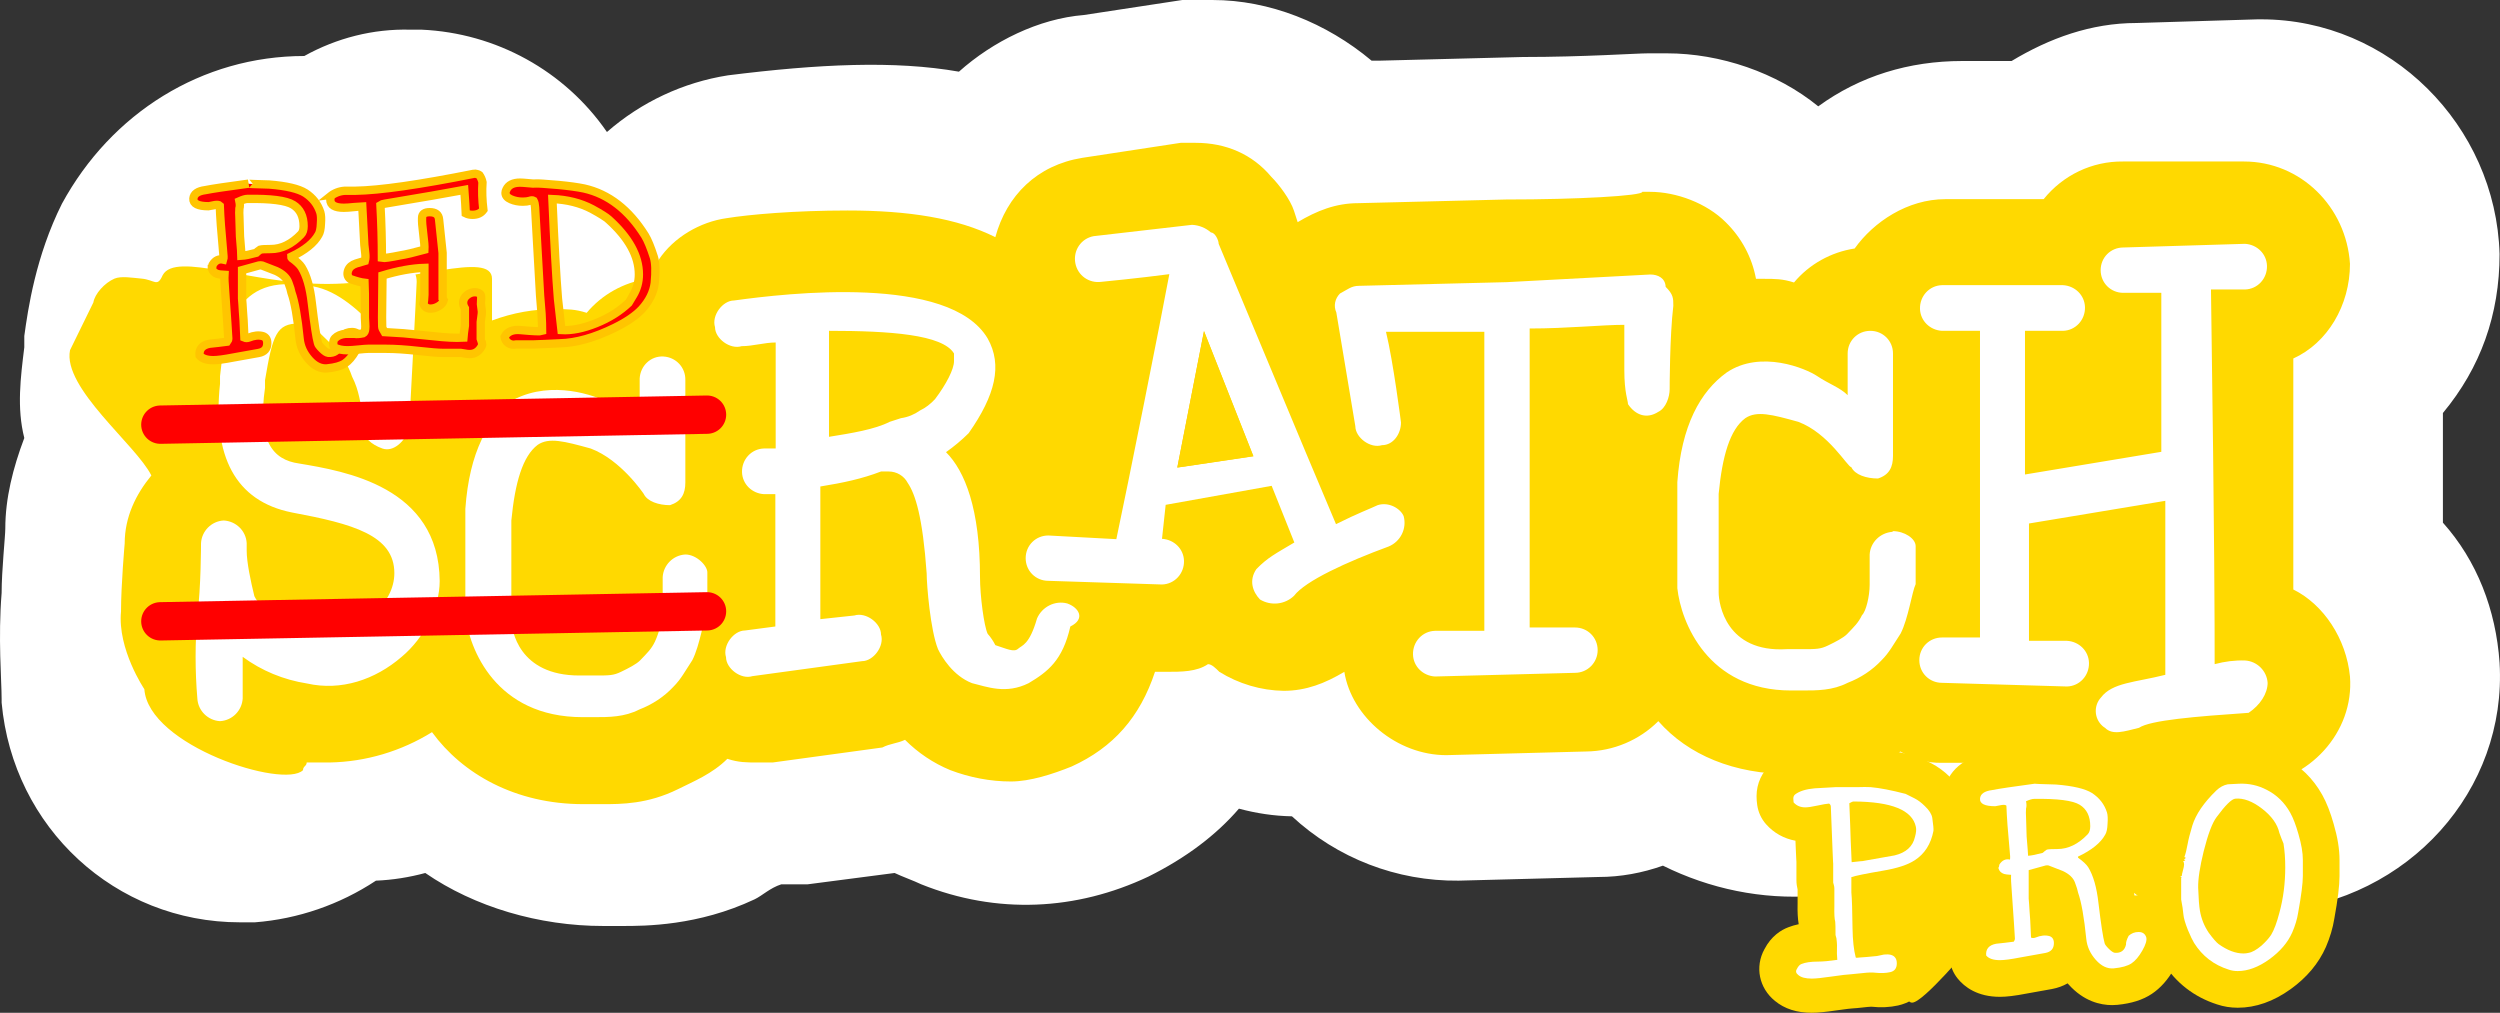 <svg version="1.1" xmlns="http://www.w3.org/2000/svg" xmlns:xlink="http://www.w3.org/1999/xlink" width="750.014" height="303.839" viewBox="0,0,750.014,303.839"><rect x="0" y="0" width="750.014" height="303.839" fill="#333333" stroke="none"/><g transform="translate(130.007,-36.9)"><g data-paper-data="{&quot;isPaintingLayer&quot;:true}" fill-rule="nonzero" stroke-linejoin="miter" stroke-miterlimit="10" stroke-dasharray="" stroke-dashoffset="0" style="mix-blend-mode: normal"><path d="M552.882,310.3c-9.1,1.1 -14.8,1.1 -17,2.3c-4.5,2.3 -14.8,4.5 -27.2,4.5c-15.9,0 -30.7,-5.7 -43.2,-14.8h-9.1c-3.1,0.2 -6.2,-0.2 -9.1,-1.1c-12.5,4.5 -23.8,4.5 -30.7,4.5h-2.3c-15.7,1.1 -31.3,-2.1 -45.4,-9.1c-6.2,2.2 -12.7,3.4 -19.3,3.4l-42,1.1c-18.5,0.2 -36.4,-6.7 -50,-19.3c-5.4,-0.1 -10.7,-0.9 -15.9,-2.3c-6.8,7.9 -15.9,14.8 -27.2,20.4c-21.6,10.2 -45.4,11.4 -68.1,2.3c-2.3,-1.1 -5.7,-2.3 -8,-3.4l-26.1,3.4h-7.9c-3.4,1.1 -5.7,3.4 -8,4.5c-17,8 -32.9,8 -39.7,8h-5.7c-19.3,0 -38.6,-5.7 -53.4,-15.9c-4.8,1.3 -9.8,2.1 -14.8,2.3c-10.9,7.2 -23.4,11.5 -36.3,12.5h-4.5c-37.4,0 -68.1,-28.4 -71.5,-65.9v-1.1c0,-5.7 -1.1,-18.2 0,-31.8c0,-6.8 1.1,-17 1.1,-19.3c0,-9.1 2.3,-18.2 5.7,-27.2c-2.3,-9.1 -1.1,-18.2 0,-27.2v-3.4c1.1,-8 3.4,-23.9 11.3,-39.7c14.8,-27.2 42,-44.3 72.7,-44.3c9.7,-5.4 20.7,-8.2 31.8,-7.9h3.4c22.3,1 42.9,12.3 55.6,30.7c10.3,-9 22.9,-14.9 36.3,-17c27.2,-3.4 50,-4.5 69.3,-1.1c10.2,-9.1 23.9,-15.9 37.5,-17l29.5,-4.5h9.1c17,0 34.1,6.8 47.7,18.2h2.3l43.1,-1.1c18.2,0 34.1,-1.1 37.5,-1.1h5.7c15.9,0 32.9,5.7 45.4,15.9c12.5,-9.1 27.2,-13.6 43.2,-13.6h14.8c11.3,-6.8 23.8,-11.4 37.5,-11.4l36.3,-1.1h1.1c38.6,0 70.4,31.8 71.5,70.4c0,18.2 -5.7,34.1 -17,47.7v32.9c10.2,11.4 15.9,26.1 17,42c2.3,38.3 -27.3,71.2 -67,74.6z" fill="#ffffff" stroke="none" stroke-width="1" stroke-linecap="butt"/><path d="M545.6,272.55c-14.8,1.1 -23.8,2.3 -26.1,3.4l-1.1,1.1c-3.4,1.1 -8,3.4 -13.6,3.4c-6.8,0 -14.8,-2.3 -20.4,-7.9c-2.3,-2.3 -4.5,-4.5 -5.7,-6.8h-26.1c-4.4,0.1 -8.7,-1.1 -12.5,-3.4c-1.1,1.1 -3.4,1.1 -4.5,2.3c-9.1,4.5 -17,4.5 -22.7,4.5h-5.7c-17,0 -30.7,-5.7 -39.7,-15.9c-5.7,5.7 -13.5,9 -21.6,9.1l-42,1.1c-14.8,0 -28.4,-11.4 -30.6,-25c-5.7,3.4 -11.4,5.7 -18.2,5.7c-6.8,-0.1 -13.5,-2.1 -19.3,-5.7c-1.1,-1.1 -2.3,-2.3 -3.4,-2.3c-3.4,2.3 -7.9,2.3 -12.5,2.3h-3.4c-4.5,13.6 -12.5,22.7 -25,28.4c-5.7,2.3 -12.5,4.5 -18.2,4.5c-6.2,0 -12.4,-1.2 -18.2,-3.4c-5.1,-2.1 -9.7,-5.2 -13.6,-9.1c-2.3,1.1 -4.5,1.1 -6.8,2.3l-32.9,4.5h-4.5c-3.4,0 -5.7,0 -9.1,-1.1c-4.5,4.5 -10.2,6.8 -14.8,9.1c-9.1,4.5 -17,4.5 -22.7,4.5h-5.7c-20.4,0 -36.3,-9.1 -45.4,-21.6c-9.2,5.7 -19.8,8.9 -30.7,9.1h-6.9c0,1.1 -1.1,1.1 -1.1,2.3c-5.7,5.7 -46.4,-7.3 -47.6,-24.3c0,0 -8.1,-12 -7,-23.3c0,-8 1.1,-20.4 1.1,-20.4c0,-8 3.4,-14.8 8,-20.4c-4.5,-9.1 -26.7,-26.3 -24.4,-37.6l7,-14.3c0.418,-2.581 3.356,-5.875 6.33,-7.157c1.967,-0.848 5.386,-0.254 8.118,-0.008c4.021,0.362 4.689,2.733 6.352,-1.035c3.91,-7.233 26.596,2.806 49.795,2.631c24.27,-0.183 49.005,-10.223 49.005,-1.531v12.5c6.2,-2.3 12.7,-3.5 19.3,-3.4c3.4,0 5.7,0 9.1,1.1c4.6,-5.5 11.1,-9.1 18.2,-10.2c1.1,-2.3 2.3,-3.4 3.4,-5.7c4.5,-6.8 12.5,-11.4 20.4,-12.5c6.8,-1.1 20.4,-2.3 36.3,-2.3c18.2,0 32.9,2.3 44.3,8c3.4,-12.5 12.5,-21.6 26.1,-23.8l29.5,-4.5h4.5c9.1,0 17,3.4 22.7,10.2c2.3,2.3 5.7,6.8 6.8,10.2l1.1,3.4c5.7,-3.4 11.4,-5.7 18.2,-5.7l44.3,-1.1c21.6,0 40.9,-1.1 40.9,-2.3h2.3c7.9,0 17,3.4 22.7,9.1c4.7,4.6 7.9,10.5 9.1,17h2.3c3.4,0 5.7,0 9.1,1.1c4.6,-5.5 11.1,-9.1 18.2,-10.2c5.7,-8 15.9,-14.8 27.2,-14.8h29.5c5.8,-7.2 14.5,-11.4 23.8,-11.3h36.3c17,0 30.7,13.6 31.8,30.7c0,12.5 -6.8,23.8 -17,28.4v69.3c9.1,4.5 15.9,14.8 17,26.1c1.3,16.8 -12.3,31.5 -29.4,32.7z" fill="#ffd900" stroke="none" stroke-width="1" stroke-linecap="butt"/><path d="M245.8,173.75l-22.7,3.4l8,-40.9z" fill="#f9a83a" stroke="none" stroke-width="1" stroke-linecap="butt"/><path d="M-40.3,175.95c13.7,2.3 42,6.9 42.2,35.3c0,7.9 -4.6,17 -11.4,22.7c-8,6.9 -18.2,10.3 -28.4,8c-7,-1.1 -13.6,-3.8 -19.3,-8v12.5c-0.2,3.6 -3.1,6.6 -6.8,6.8c-3.6,-0.2 -6.6,-3.1 -6.8,-6.8c-0.7,-8.3 -0.7,-16.7 0,-25c1.1,-8 1.1,-21.6 1.1,-21.6c0.2,-3.6 3.1,-6.6 6.8,-6.8c3.7,0.2 6.7,3.1 6.9,6.8v2.3c0,3.4 1.2,9.1 2.3,13.6c2.2,4.6 9,8 11.3,9.1c2.3,0 3.4,1.1 5.7,1.1c6.8,1.1 13.6,0 18.2,-4.6c4.5,-3.4 6.8,-8 6.8,-12.5c0,-11.4 -12.5,-14.8 -30.7,-18.2c-17.1,-3.4 -23.9,-17 -21.6,-38.6v-2.3c1.2,-11.3 3.4,-30.6 25,-27.2c7.9,0 14.7,5.7 20.4,11.4v-12.5c0,-3.8 3,-6.8 6.8,-6.8c3.8,0 6.8,3 6.8,6.8c0,1.2 -2.3,44.3 -2.3,44.3c-1.2,3.4 -4.6,6.9 -8,5.7c-3.4,-1.2 -5.7,-3.4 -5.7,-5.7v-4.5c-1.1,-3.4 -1.1,-6.9 -3.4,-11.4c-2.3,-6.8 -6.9,-10.2 -9.1,-12.5c-2.2,-2.3 -4.5,-3.4 -6.8,-3.4c-6.8,0 -7.9,3.4 -10.2,17v2.3c-2.3,15.9 2.3,21.6 10.2,22.7M150.5,156.65c3.4,-4.5 5.7,-9 5.7,-11.4v-2.3c-3.4,-5.7 -19.3,-6.8 -37.5,-6.8v31.8c6.8,-1.1 13.7,-2.2 18.2,-4.5l3.4,-1.1c2.1,-0.3 4,-1.1 5.7,-2.3c1.7,-0.8 3.2,-2 4.5,-3.4M190.2,217.95c3.4,1.2 5.6,4.6 0.9,6.9c-2.3,10.2 -6.8,13.6 -12.5,17c-6.8,3.4 -12.5,1.1 -17,0c-5.7,-2.2 -9.1,-7.9 -10.2,-10.2c-2.3,-5.7 -3.4,-19.3 -3.4,-22.7c-1.2,-17 -3.4,-23.8 -5.7,-27.2c-1.1,-2.1 -3.3,-3.4 -5.7,-3.4h-2.3c-5.7,2.2 -11.4,3.4 -18.2,4.5v39.8l10.2,-1.1c3.5,-1.1 8,2.3 8,5.7c1.1,3.5 -2.3,8 -5.7,8l-32.9,4.5c-3.4,1.1 -7.9,-2.3 -7.9,-5.7c-1.1,-3.5 2.3,-8 5.7,-8l9.1,-1.2v-39.7h-3.4c-3.6,-0.2 -6.5,-3 -6.6,-6.6c-0.1,-3.8 2.8,-7 6.6,-7.1h3.5v-31.8c-3.4,0 -6.8,1.1 -10.2,1.1c-3.5,1.1 -8,-2.3 -8,-5.7c-1.1,-3.5 2.3,-8 5.7,-8c15.9,-2.2 64.7,-7.9 76.1,11.4c4.5,8 2.3,17 -5.7,28.4c-2.1,2.1 -4.4,4 -6.8,5.7c5.7,5.7 10.2,17.1 10.2,37.5c0,5.6 1.2,14.7 2.3,17c0.9,1 1.7,2.2 2.3,3.4c3.4,1.1 5.6,2.2 6.8,1.1c1.2,-1.1 3.4,-1.1 5.7,-9.1c1.5,-3.5 5.4,-5.5 9.1,-4.5M437.9,196.25c3.4,0 6.8,2.2 6.8,4.5v11.4c-1.1,2.3 -2.2,10.3 -4.5,14.8c-2.3,3.5 -3.4,5.7 -5.7,8c-2.8,3 -6.3,5.3 -10.2,6.8c-4.5,2.3 -9.1,2.3 -13.6,2.3h-3.4c-25,0 -33,-20.5 -34.1,-30.7v-31.8c1.2,-17 6.9,-27.2 14.8,-32.9c10.2,-6.9 23.8,-1.2 27.2,1.1c3.4,2.3 6.8,3.4 9.1,5.7v-12.5v0c0,-3.8 3,-6.8 6.8,-6.8c3.8,0 6.8,3 6.8,6.8v30.7c0,3.4 -1.1,5.7 -4.5,6.8c-3.5,0 -6.9,-1.1 -8,-3.4c-1.1,0 -6.8,-10.2 -15.9,-13.6c-7.9,-2.2 -12.5,-3.4 -15.9,-1.1c-4.6,3.4 -6.9,11.3 -8,22.7v29.6c0,3.4 2.2,18.1 20.4,17h4.4c4.6,0 5.7,0 8,-1.1c2.3,-1.1 4.6,-2.3 5.7,-3.4c2.2,-2.3 3.4,-3.4 4.5,-5.7c1.2,-1.1 2.3,-5.7 2.3,-9.1v-9.1c0.2,-3.6 3.1,-6.5 6.8,-6.8M550.3,241.65c0,3.4 -2.3,6.8 -5.7,9.1c-15.9,1.1 -29.5,2.2 -32.9,4.5c-4.5,1.1 -7.9,2.3 -10.2,0c-0.3,-0.2 -0.6,-0.4 -0.8,-0.6c-2.5,-2.3 -2.6,-6.1 -0.4,-8.5c3.4,-4.5 10.2,-4.5 19.3,-6.8v-52.2l-40.9,6.8v35.2h11.4c3.6,0.2 6.5,3 6.6,6.6c0.1,3.8 -2.8,7 -6.6,7.1l-37.5,-1.1v0c-3.8,0 -6.8,-3 -6.8,-6.8c0,-3.8 3,-6.8 6.8,-6.8h11.4v-92h-11.4c-3.6,-0.2 -6.5,-3 -6.6,-6.6c-0.1,-3.8 2.8,-7 6.6,-7.1h36.3c3.6,0.2 6.5,3 6.6,6.6c0.1,3.8 -2.8,7 -6.6,7.1h-11.4v43.1l40.9,-6.8v-47.7h-11.4v0c-3.8,0 -6.8,-3 -6.8,-6.8c0,-3.8 3,-6.8 6.8,-6.8l36.5,-1.1c3.6,0.2 6.5,3 6.6,6.6c0.1,3.8 -2.8,7 -6.6,7.1h-10.2c1.1,77.2 1.1,101 1.1,112.4c3,-0.8 6,-1.2 9.1,-1.1c3.6,0.2 6.6,3.1 6.8,6.8" fill="#ffffff" stroke="none" stroke-width="1" stroke-linecap="butt"/><path d="M246,173.75l-14.8,-37.5l-8,40.9zM283.3,188.45c3.4,-1.1 6.9,1.1 7.8,3.3c1,3.7 -0.9,7.6 -4.5,9.1c-12.5,4.6 -25,10.3 -28.4,14.8c-2.7,2.6 -6.9,3.1 -10.2,1.1c-2.2,-2.3 -3.4,-5.7 -1.1,-9.1c3.4,-3.5 5.7,-4.6 11.4,-8l-6.8,-17l-31.8,5.7l-1.1,10.2c3.6,0.2 6.5,3 6.6,6.6c0.1,3.8 -2.8,7 -6.6,7.1l-34.1,-1.1v0c-3.8,0 -6.8,-3 -6.8,-6.8c0,-3.8 3,-6.8 6.8,-6.8l20.4,1.1c3.4,-15.9 13.6,-67 15.9,-79.5c-9,1.2 -20.4,2.3 -20.4,2.3c-3.7,0.5 -7.1,-1.9 -7.8,-5.6c-0.7,-3.8 1.7,-7.4 5.5,-8.1l29.5,-3.4c2.1,0.1 4.1,0.9 5.7,2.3c1.2,0 2.3,2.3 2.3,3.4l26.1,62.5l9.1,21.6c6.8,-3.4 10.2,-4.6 12.5,-5.7" fill="#ffffff" stroke="none" stroke-width="1" stroke-linecap="butt"/><path d="M223.176,177.194l8.016,-40.993l14.836,37.591z" data-paper-data="{&quot;noHover&quot;:false,&quot;origItem&quot;:[&quot;Path&quot;,{&quot;applyMatrix&quot;:true,&quot;segments&quot;:[[492,347.5],[462.4,272.5],[446.4,354.3]],&quot;closed&quot;:true,&quot;fillColor&quot;:[0,0,0,1]}]}" fill="#ffd900" stroke="none" stroke-width="0.5" stroke-linecap="butt"/><path d="M365.1,119.25c2.3,0 4.5,1.1 4.6,3.7c2.3,2.3 2.3,3.4 2.3,5.7c-1.1,9.1 -1.1,25 -1.1,25c0,2.3 -1.1,5.7 -3.4,6.8c-3.4,2.2 -6.8,1.1 -9.1,-2.3c0,-1.1 -1.1,-3.4 -1.1,-10.2v-13.6c-6.8,0 -17,1.1 -28.4,1.1v89.7h13.6c3.8,0 6.8,3 6.8,6.8c0,3.7 -3,6.8 -6.8,6.8l-42,1.1c-3.6,-0.2 -6.5,-3 -6.6,-6.6c-0.1,-3.8 2.8,-7 6.6,-7.1h14.8v-89.7h-29.5c2.2,9 4.5,27.2 4.5,27.2c0,3.4 -2.3,6.8 -5.7,6.8c-3.5,1.1 -8,-2.3 -8,-5.7l-5.7,-34.1c-0.9,-2 -0.4,-4.2 1.1,-5.7c2.3,-1.2 3.4,-2.3 5.7,-2.3l44.3,-1.1c22.7,-1.2 43.1,-2.3 43.1,-2.3M75.6,203.25c3.4,0 6.8,3.5 6.6,5.6v11.3c-1.1,2.3 -2.2,10.3 -4.5,14.8c-2.3,3.5 -3.4,5.7 -5.7,8c-2.8,3 -6.3,5.3 -10.2,6.8c-4.5,2.3 -9.1,2.3 -13.6,2.3h-3.4c-26.1,0 -34.1,-20.5 -35.2,-30.7v-31.8c1.2,-17 6.8,-27.2 14.8,-32.9c11.4,-5.7 23.9,-1.2 28.4,1.1c3.4,1.2 6.5,3.2 9.1,5.7v-12.5c0,-0.2 0,-0.3 0,-0.5c0.2,-3.8 3.3,-6.8 7.1,-6.6c3.8,0.2 6.7,3.3 6.6,7.1v30.7c0,3.4 -1.2,5.7 -4.6,6.8c-3.4,0 -6.8,-1.1 -7.9,-3.4c0,0 -6.8,-10.2 -15.9,-13.6c-8,-2.2 -12.5,-3.4 -15.9,-1.1c-4.5,3.4 -6.8,11.3 -7.9,22.7v29.5c0,3.4 2.2,17 20.4,17h4.6c4.5,0 5.6,0 7.9,-1.1c2.3,-1.1 4.6,-2.3 5.7,-3.4c2.2,-2.3 3.4,-3.4 4.5,-5.7c1.3,-2.9 2.1,-6 2.3,-9.1v-10.2c0.2,-3.6 3.1,-6.6 6.8,-6.8" fill="#ffffff" stroke="none" stroke-width="1" stroke-linecap="butt"/><path d="M571.862,294.884v4.84c0,2.87 -0.5,6.95 -1.57,12.84c-0.44,2.74 -1.28,5.56 -2.49,8.39c-0.02,0.04 -0.04,0.07 -0.05,0.11c-2.15,4.85 -5.69,9.08 -10.53,12.57c-5.16,3.71 -10.5,5.59 -15.89,5.59c-2.18,0 -4.26,-0.34 -6.21,-1c-6.91,-2.23 -12.37,-6.47 -16.22,-12.6c-0.83,-1.35 -1.65,-3.02 -2.67,-5.46c-0.02,-0.06 -0.04,-0.11 -0.07,-0.17c-1.26,-3.16 -1.93,-5.69 -2.11,-7.97c-0.03,-0.39 -0.14,-1.33 -0.5,-3.17c-0.13,-0.69 -0.2,-1.39 -0.2,-2.09v-4.28c-0.44,-1.69 -0.48,-3.5 -0.05,-5.29c0.16,-0.69 0.39,-1.36 0.67,-1.98c0,-1.22 0.21,-2.44 0.61,-3.6c0.11,-0.5 0.26,-0.99 0.44,-1.48c0.01,-0.01 0.19,-0.52 0.44,-1.93c0.3,-1.73 0.86,-3.96 1.7,-6.77c0.01,-0.03 0.02,-0.07 0.03,-0.1c1.63,-5.24 4.92,-10.21 10.06,-15.19c0.04,-0.04 0.07,-0.07 0.11,-0.1c2.6,-2.46 5.6,-4.02 8.92,-4.66c0.6,-0.11 1.21,-0.17 1.83,-0.19c0.38,-0.01 1.39,-0.07 3.04,-0.16c0.06,0 0.12,-0.01 0.18,-0.01c4.87,-0.2 9.48,0.84 13.75,3.07c4.93,2.52 8.83,6.31 11.6,11.27c1.31,2.35 2.43,5.2 3.43,8.74c1.17,4.01 1.75,7.54 1.75,10.78z" fill="#ffd900" stroke="none" stroke-width="1" stroke-linecap="butt"/><path d="M560.859,299.725c0,2.17 -0.471,5.836 -1.408,10.995c-0.293,1.877 -0.879,3.842 -1.76,5.894c-1.35,3.05 -3.65,5.748 -6.904,8.093c-3.255,2.345 -6.407,3.518 -9.456,3.518c-0.997,0 -1.906,-0.146 -2.727,-0.439c-4.457,-1.407 -7.916,-4.075 -10.379,-8.005c-0.471,-0.761 -1.086,-2.052 -1.848,-3.87c-0.821,-2.052 -1.275,-3.635 -1.363,-4.75c-0.088,-1.113 -0.308,-2.579 -0.66,-4.397v-6.51c0.234,-0.116 0.117,-0.292 -0.352,-0.527h0.528c0,-0.293 0.116,-0.85 0.352,-1.671c0.233,-0.821 0.352,-1.437 0.352,-1.848c0,-0.352 -0.088,-0.674 -0.264,-0.968c0.233,0 0.439,-0.088 0.615,-0.264c-0.059,-0.117 -0.206,-0.176 -0.439,-0.176c0.058,-0.058 0.161,-0.146 0.308,-0.264c0.146,-0.117 0.249,-0.205 0.309,-0.264c-0.06,-0.059 -0.132,-0.103 -0.221,-0.133c-0.088,-0.028 -0.162,-0.072 -0.22,-0.132c0.353,-0.938 0.674,-2.228 0.968,-3.87c0.233,-1.348 0.704,-3.195 1.407,-5.541c1.056,-3.4 3.46,-6.919 7.213,-10.556c1.056,-0.996 2.199,-1.612 3.431,-1.847c0.176,0 1.319,-0.059 3.431,-0.177c2.932,-0.116 5.687,0.499 8.268,1.848c2.992,1.525 5.336,3.812 7.037,6.861c0.881,1.583 1.701,3.724 2.463,6.421c0.881,2.99 1.32,5.571 1.32,7.74v4.839zM555.054,289.962c-0.35,-0.82 -0.76,-1.876 -1.227,-3.167c-0.586,-2.639 -2.325,-5.071 -5.217,-7.301c-2.893,-2.228 -5.566,-3.224 -8.021,-2.99c-1.11,0.118 -2.981,1.966 -5.612,5.542c-1.286,1.701 -2.571,5.102 -3.856,10.203c-1.169,4.75 -1.725,8.415 -1.665,10.995c0.116,3.284 0.292,5.571 0.526,6.86c0.408,2.405 1.285,4.604 2.629,6.598c1.286,1.759 2.28,2.902 2.981,3.431c2.629,1.877 5.112,2.814 7.451,2.814c0.525,0 1.022,-0.058 1.49,-0.176c1.11,-0.176 2.424,-0.908 3.944,-2.199c1.286,-1.173 2.25,-2.257 2.894,-3.255c0.876,-1.465 1.695,-3.664 2.455,-6.597c1.168,-4.28 1.754,-8.825 1.754,-13.634c0.002,-2.579 -0.174,-4.954 -0.526,-7.124z" fill="#ffffff" stroke="none" stroke-width="1" stroke-linecap="butt"/><path d="M460.943,286.619c-0.03,0.29 -0.07,0.57 -0.12,0.85c-1.33,6.97 -4.99,12.53 -10.59,16.1c-3.37,2.16 -7.82,3.69 -13.56,4.65c-0.02,0.01 -0.04,0.01 -0.06,0.01c0.03,0.98 0.06,2.07 0.08,3.26c5.61,0.21 8.83,3.11 10.36,5.01c1.39,1.71 2.97,4.56 2.97,8.67c0,6.59 -4.26,11.97 -10.6,13.38c-2.47,0.55 -5.16,0.68 -8,0.37h-0.06c-0.17,0 -0.5,0.01 -1.06,0.07c-2.94,0.33 -3.85,0.41 -4.43,0.43c-0.51,0.03 -1.83,0.15 -4.83,0.59c-3.45,0.51 -5.77,0.73 -7.53,0.73c-4.46,0 -8.16,-1.19 -11.01,-3.55c-4.81,-3.88 -6.08,-10.27 -3.15,-15.56c2.04,-3.9 4.93,-5.71 7.16,-6.55c0.96,-0.38 2,-0.68 3.1,-0.91v-0.01c-0.29,-1.66 -0.39,-3.63 -0.33,-6.25v-4.17c-0.19,-0.79 -0.35,-1.71 -0.35,-2.8v-5.5c-0.02,-0.26 -0.04,-0.53 -0.05,-0.8c-0.04,-0.72 -0.09,-1.81 -0.15,-3.25c-0.02,-0.68 -0.05,-1.44 -0.09,-2.27c-3.44,-0.62 -6.51,-2.33 -8.84,-4.97c-1.41,-1.6 -2.33,-3.59 -2.63,-5.71c-0.14,-0.92 -0.2,-1.83 -0.2,-2.7c0,-3.77 1.62,-7.29 4.45,-9.66c0.12,-0.1 0.23,-0.19 0.35,-0.28c3.02,-2.33 6.83,-3.67 11.64,-4.1c0.12,-0.01 0.24,-0.02 0.35,-0.03l6.26,-0.35c0.2,-0.01 0.41,-0.01 0.61,-0.01h6.32c1.95,-0.07 3.5,-0.06 4.85,0.01c0.11,0.01 0.23,0.02 0.34,0.03c3.34,0.29 7.36,1.05 12.29,2.33c0.25,0.07 0.51,0.15 0.76,0.23c0.88,0.3 1.54,0.61 4.11,1.94c2.05,1.04 4.02,2.49 5.85,4.31c3.02,2.91 4.82,6.16 5.38,9.67c0,0.05 0.01,0.1 0.02,0.16c0.47,3.29 0.57,5.03 0.39,6.63z" fill="#ffd900" stroke="none" stroke-width="1" stroke-linecap="butt"/><path d="M450.042,286.149c-0.76,3.988 -2.66,6.949 -5.697,8.884c-2.104,1.35 -5.26,2.375 -9.466,3.079c-5.144,0.88 -8.298,1.525 -9.466,1.936v4.573c0.175,1.878 0.292,5.484 0.35,10.819c0.058,3.577 0.379,6.48 0.962,8.708c0.058,0.118 0.495,0.118 1.311,0c1.106,-0.058 2.796,-0.205 5.069,-0.439c0.466,-0.117 1.165,-0.264 2.098,-0.44c1.631,-0.176 2.737,0.118 3.32,0.88c0.349,0.411 0.524,0.998 0.524,1.76c0,1.467 -0.659,2.346 -1.979,2.639c-1.319,0.294 -2.802,0.352 -4.442,0.176c-0.938,-0.116 -2.142,-0.088 -3.606,0.088c-2.111,0.235 -3.284,0.352 -3.519,0.352c-1.231,0.06 -3.24,0.295 -6.025,0.704c-2.785,0.409 -4.765,0.616 -5.937,0.616c-1.878,0 -3.227,-0.359 -4.047,-1.074c-0.703,-0.537 -0.851,-1.134 -0.439,-1.79c0.409,-0.836 0.88,-1.343 1.407,-1.521c1.173,-0.478 2.814,-0.717 4.926,-0.717c1.465,0 3.4,-0.174 5.806,-0.526c-0.118,-0.995 -0.147,-2.457 -0.088,-4.39c0,-0.467 -0.06,-1.171 -0.176,-2.108c0,-0.058 -0.044,-0.203 -0.133,-0.437c-0.088,-0.234 -0.132,-0.41 -0.132,-0.528c0,-2.166 -0.03,-3.482 -0.088,-3.951c-0.234,-0.819 -0.322,-2.369 -0.264,-4.653c0,-3.219 0,-5.003 0,-5.355c0,-0.352 -0.059,-0.717 -0.176,-1.098c-0.118,-0.379 -0.176,-0.6 -0.176,-0.658v-5.883c0,1.055 -0.235,-4.564 -0.704,-16.856c0,-0.409 -0.176,-0.731 -0.527,-0.966c-0.763,0.059 -1.95,0.264 -3.562,0.615c-1.613,0.352 -2.801,0.527 -3.562,0.527c-1.467,0 -2.639,-0.497 -3.519,-1.495c-0.059,-0.409 -0.088,-0.791 -0.088,-1.144c0,-0.527 0.176,-0.937 0.527,-1.231c1.29,-0.996 3.255,-1.612 5.894,-1.847c2.052,-0.117 4.135,-0.233 6.245,-0.352c0.293,0 0.704,0 1.231,0c0.528,0 0.909,0 1.144,0c0.469,0 1.848,0 4.135,0c1.641,-0.059 2.99,-0.059 4.046,0c2.696,0.234 6.187,0.909 10.468,2.022c0.176,0.06 1.055,0.499 2.639,1.319c1.055,0.528 2.111,1.319 3.166,2.375c1.289,1.231 2.023,2.405 2.199,3.519c0.293,2.051 0.41,3.341 0.351,3.868zM444.765,284.955c-1.057,-5.008 -7.271,-7.542 -18.647,-7.602c-0.294,0 -0.734,0.178 -1.319,0.53c0,0.59 0.088,2.77 0.264,6.541c0.058,2.476 0.205,6.188 0.438,11.137c0.115,0 0.933,-0.088 2.452,-0.266c0.466,0 1.107,-0.088 1.925,-0.265c2.803,-0.471 5.634,-0.972 8.495,-1.503c3.443,-0.824 5.486,-2.68 6.129,-5.568c0.351,-1.237 0.439,-2.237 0.263,-3.004z" fill="#ffffff" stroke="none" stroke-width="1" stroke-linecap="butt"/><g fill="#ffd900" stroke="none" stroke-width="1" stroke-linecap="butt"><path d="M513.881,318.091c0.233,0.88 -0.161,2.215 -1.186,4.003c-1.023,1.789 -2.105,3.064 -3.246,3.826c-1.141,0.762 -2.911,1.261 -5.308,1.495c-1.931,0.176 -3.73,-0.675 -5.396,-2.551c-1.668,-1.876 -2.617,-3.958 -2.851,-6.245c-0.645,-6.45 -1.464,-11.083 -2.458,-13.898c-0.118,-0.703 -0.439,-1.743 -0.966,-3.122c-0.526,-1.377 -1.725,-2.507 -3.597,-3.387c-1.405,-0.527 -2.837,-1.084 -4.299,-1.671c-0.234,-0.058 -0.526,-0.058 -0.877,0c-0.819,0.234 -2.517,0.703 -5.09,1.407v1.671v6.861c0,0.118 0.044,0.675 0.132,1.671c0.088,0.998 0.132,1.702 0.132,2.111c0.117,0.998 0.265,3.637 0.44,7.916c0.409,0.177 0.849,0.177 1.319,0c1.583,-0.645 2.99,-0.791 4.222,-0.439c0.88,0.294 1.319,0.998 1.319,2.111c0,1.643 -0.865,2.625 -2.595,2.946c-1.73,0.323 -4.266,0.778 -7.608,1.364c-2.698,0.527 -4.692,0.791 -5.981,0.791c-1.994,0 -3.373,-0.469 -4.134,-1.407c-0.176,-1.936 0.82,-3.107 2.99,-3.519c1.76,-0.176 3.519,-0.381 5.277,-0.616c0.234,-0.292 0.353,-0.615 0.353,-0.967c-0.06,-1.349 -0.382,-6.187 -0.968,-14.514c-0.176,-1.993 -0.235,-3.519 -0.176,-4.574c-1.056,-0.058 -1.76,-0.146 -2.111,-0.264c-0.88,-0.293 -1.438,-0.85 -1.671,-1.671v-0.265c0.116,-0.058 0.204,-0.352 0.264,-0.879c0.82,-1.29 1.876,-1.788 3.167,-1.496c0.116,-0.352 0.088,-1.289 -0.089,-2.814c-0.527,-5.57 -0.851,-10.027 -0.967,-13.37c-0.235,-0.233 -0.734,-0.293 -1.496,-0.176c-1.173,0.235 -1.789,0.352 -1.847,0.352c-3.167,0 -4.692,-0.761 -4.574,-2.287c0.117,-1.407 1.319,-2.256 3.606,-2.551c2.052,-0.409 6.362,-1.055 12.931,-1.935c-0.294,0.059 1.788,0.146 6.245,0.264c5.159,0.411 8.766,1.262 10.819,2.551c2.228,1.467 3.723,3.401 4.485,5.806c0.233,0.763 0.293,1.906 0.176,3.431c-0.059,1.525 -0.294,2.609 -0.703,3.254c-1.35,2.463 -4.076,4.662 -8.181,6.598c0,0.176 0.029,0.294 0.088,0.352c1.466,1.056 2.463,1.994 2.991,2.814c1.523,2.463 2.551,6.041 3.078,10.731c0.762,6.393 1.377,10.409 1.847,12.051c0.059,0.352 0.469,0.909 1.231,1.671c0.762,0.764 1.378,1.174 1.848,1.231c1.816,0.118 2.932,-0.703 3.343,-2.463c-0.06,-0.645 0.204,-1.524 0.791,-2.639c0.821,-0.762 1.817,-1.144 2.991,-1.144c1.175,0.002 1.937,0.531 2.29,1.585zM496.289,287.217c0.527,-0.527 0.791,-1.348 0.791,-2.463c0,-2.99 -1.056,-5.13 -3.166,-6.421c-2.111,-1.289 -6.686,-1.876 -13.723,-1.759c-0.527,0 -1.319,0.234 -2.375,0.703c0.177,0.88 0.177,1.613 0,2.199c-0.059,0.88 -0.059,1.701 0,2.463c0.029,1.583 0.089,3.549 0.177,5.894c0.292,3.46 0.439,5.396 0.439,5.805c0.996,-0.058 2.463,-0.352 4.398,-0.879c0.292,-0.293 0.703,-0.616 1.231,-0.968c0.409,-0.117 1.465,-0.176 3.166,-0.176c3.226,0.001 6.247,-1.464 9.062,-4.398z"/><path d="M503.648,338.438c-3.449,0 -8.526,-1.088 -13.128,-6.269c-0.076,-0.086 -0.151,-0.172 -0.227,-0.259c-1.404,0.801 -2.985,1.382 -4.707,1.702c-1.729,0.322 -4.271,0.779 -7.614,1.365c-3.42,0.665 -5.96,0.975 -7.984,0.975c-6.808,0 -10.652,-2.98 -12.679,-5.48c-1.374,-1.694 -2.213,-3.76 -2.41,-5.932c-0.563,-6.204 2.626,-11.558 8.035,-14.086c-0.079,-1.149 -0.169,-2.451 -0.272,-3.923c-1.735,-1.627 -3.014,-3.71 -3.694,-6.104c-0.278,-0.978 -0.419,-1.99 -0.419,-3.007v-0.265c0,-1.246 0.211,-2.461 0.605,-3.601c0.287,-1.123 0.75,-2.197 1.376,-3.181c0.325,-0.511 0.673,-0.995 1.042,-1.453c-0.008,-0.088 -0.016,-0.177 -0.022,-0.265c-1.784,-0.669 -3.623,-1.739 -5.209,-3.452c-2.405,-2.6 -3.578,-5.997 -3.301,-9.568c0.661,-7.95 7.168,-11.688 12.729,-12.55c2.388,-0.458 6.752,-1.11 13.314,-1.989c1.029,-0.137 2.045,-0.129 3.026,0.012c0.621,0.028 1.998,0.08 4.969,0.158c0.195,0.005 0.391,0.016 0.585,0.031c7.113,0.566 12.132,1.9 15.793,4.199c0.068,0.042 0.135,0.085 0.202,0.129c4.316,2.843 7.401,6.877 8.921,11.667c0.011,0.036 0.022,0.071 0.033,0.107c0.64,2.091 0.844,4.411 0.64,7.289c-0.15,3.249 -0.861,5.917 -2.17,8.135c-0.759,1.344 -1.673,2.609 -2.747,3.801c0.916,2.609 1.583,5.57 2.017,8.929c0.41,-0.031 0.824,-0.047 1.242,-0.047c5.88,0 10.873,3.57 12.72,9.096c0.073,0.221 0.14,0.442 0.199,0.667c1.51,5.689 -1.337,10.658 -2.272,12.291c-1.895,3.312 -4.082,5.77 -6.682,7.506c-2.695,1.8 -6.08,2.878 -10.346,3.296c-0.569,0.054 -1.07,0.076 -1.565,0.076z"/></g><path d="M513.881,318.091c0.233,0.88 -0.161,2.215 -1.186,4.003c-1.023,1.789 -2.105,3.064 -3.246,3.826c-1.141,0.762 -2.911,1.261 -5.308,1.495c-1.931,0.176 -3.73,-0.675 -5.396,-2.551c-1.668,-1.876 -2.617,-3.958 -2.851,-6.245c-0.645,-6.45 -1.464,-11.083 -2.458,-13.898c-0.118,-0.703 -0.439,-1.743 -0.966,-3.122c-0.526,-1.377 -1.725,-2.507 -3.597,-3.387c-1.405,-0.527 -2.837,-1.084 -4.299,-1.671c-0.234,-0.058 -0.526,-0.058 -0.877,0c-0.819,0.234 -2.517,0.703 -5.09,1.407v1.671v6.861c0,0.118 0.044,0.675 0.132,1.671c0.088,0.998 0.132,1.702 0.132,2.111c0.117,0.998 0.265,3.637 0.44,7.916c0.409,0.177 0.849,0.177 1.319,0c1.583,-0.645 2.99,-0.791 4.222,-0.439c0.88,0.294 1.319,0.998 1.319,2.111c0,1.643 -0.865,2.625 -2.595,2.946c-1.73,0.323 -4.266,0.778 -7.608,1.364c-2.698,0.527 -4.692,0.791 -5.981,0.791c-1.994,0 -3.373,-0.469 -4.134,-1.407c-0.176,-1.936 0.82,-3.107 2.99,-3.519c1.76,-0.176 3.519,-0.381 5.277,-0.616c0.234,-0.292 0.353,-0.615 0.353,-0.967c-0.06,-1.349 -0.382,-6.187 -0.968,-14.514c-0.176,-1.993 -0.235,-3.519 -0.176,-4.574c-1.056,-0.058 -1.76,-0.146 -2.111,-0.264c-0.88,-0.293 -1.438,-0.85 -1.671,-1.671v-0.265c0.116,-0.058 0.204,-0.352 0.264,-0.879c0.82,-1.29 1.876,-1.788 3.167,-1.496c0.116,-0.352 0.088,-1.289 -0.089,-2.814c-0.527,-5.57 -0.851,-10.027 -0.967,-13.37c-0.235,-0.233 -0.734,-0.293 -1.496,-0.176c-1.173,0.235 -1.789,0.352 -1.847,0.352c-3.167,0 -4.692,-0.761 -4.574,-2.287c0.117,-1.407 1.319,-2.256 3.606,-2.551c2.052,-0.409 6.362,-1.055 12.931,-1.935c-0.294,0.059 1.788,0.146 6.245,0.264c5.159,0.411 8.766,1.262 10.819,2.551c2.228,1.467 3.723,3.401 4.485,5.806c0.233,0.763 0.293,1.906 0.176,3.431c-0.059,1.525 -0.294,2.609 -0.703,3.254c-1.35,2.463 -4.076,4.662 -8.181,6.598c0,0.176 0.029,0.294 0.088,0.352c1.466,1.056 2.463,1.994 2.991,2.814c1.523,2.463 2.551,6.041 3.078,10.731c0.762,6.393 1.377,10.409 1.847,12.051c0.059,0.352 0.469,0.909 1.231,1.671c0.762,0.764 1.378,1.174 1.848,1.231c1.816,0.118 2.932,-0.703 3.343,-2.463c-0.06,-0.645 0.204,-1.524 0.791,-2.639c0.821,-0.762 1.817,-1.144 2.991,-1.144c1.175,0.002 1.937,0.531 2.29,1.585zM496.289,287.217c0.527,-0.527 0.791,-1.348 0.791,-2.463c0,-2.99 -1.056,-5.13 -3.166,-6.421c-2.111,-1.289 -6.686,-1.876 -13.723,-1.759c-0.527,0 -1.319,0.234 -2.375,0.703c0.177,0.88 0.177,1.613 0,2.199c-0.059,0.88 -0.059,1.701 0,2.463c0.029,1.583 0.089,3.549 0.177,5.894c0.292,3.46 0.439,5.396 0.439,5.805c0.996,-0.058 2.463,-0.352 4.398,-0.879c0.292,-0.293 0.703,-0.616 1.231,-0.968c0.409,-0.117 1.465,-0.176 3.166,-0.176c3.226,0.001 6.247,-1.464 9.062,-4.398z" fill="#ffffff" stroke="none" stroke-width="1" stroke-linecap="butt"/><path d="M435.4,320.7v-19.5c0,0 20.915,-14.5 25.5,-14.5c3.881,0 0.25,14.5 0.25,14.5c0,0 2.5,5.092 2.5,8c0,3.486 -2.5,11.5 -2.5,11.5c0,0 -14.171,17 -17.5,17c-2.876,0 -1.048,-8.502 -2.509,-13.423c-0.948,-3.194 -5.741,-3.577 -5.741,-3.577z" fill="#ffd900" stroke="none" stroke-width="0" stroke-linecap="butt"/><path d="M504.033,298.6v-34.667h29.333c0,0 -11.333,10.399 -11.333,15.667c0,6.151 -6,23.333 -6,23.333c0,0 -1.8,3.961 -3.758,3.254c-2.039,-0.736 -8.242,-7.587 -8.242,-7.587z" fill="#ffd900" stroke="none" stroke-width="0" stroke-linecap="butt"/><path d="M-81.9,164.3l164,-3" fill="none" stroke="#ff0000" stroke-width="11.5" stroke-linecap="round"/><path d="M82.1,220.3l-164,3" fill="none" stroke="#ff0000" stroke-width="11.5" stroke-linecap="round"/><path d="M-22.119,138.091c0.233,0.88 -0.161,2.215 -1.186,4.003c-1.023,1.789 -2.105,3.064 -3.246,3.826c-1.141,0.762 -2.911,1.261 -5.308,1.495c-1.931,0.176 -3.73,-0.675 -5.396,-2.551c-1.668,-1.876 -2.617,-3.958 -2.851,-6.245c-0.645,-6.45 -1.464,-11.083 -2.458,-13.898c-0.118,-0.703 -0.439,-1.743 -0.966,-3.122c-0.526,-1.377 -1.725,-2.507 -3.597,-3.387c-1.405,-0.527 -2.837,-1.084 -4.299,-1.671c-0.234,-0.058 -0.526,-0.058 -0.877,0c-0.819,0.234 -2.517,0.703 -5.09,1.407v1.671v6.861c0,0.118 0.044,0.675 0.132,1.671c0.088,0.998 0.132,1.702 0.132,2.111c0.117,0.998 0.265,3.637 0.44,7.916c0.409,0.177 0.849,0.177 1.319,0c1.583,-0.645 2.99,-0.791 4.222,-0.439c0.88,0.294 1.319,0.998 1.319,2.111c0,1.643 -0.865,2.625 -2.595,2.946c-1.73,0.323 -4.266,0.778 -7.608,1.364c-2.698,0.527 -4.692,0.791 -5.981,0.791c-1.994,0 -3.373,-0.469 -4.134,-1.407c-0.176,-1.936 0.82,-3.107 2.99,-3.519c1.76,-0.176 3.519,-0.381 5.277,-0.616c0.234,-0.292 0.353,-0.615 0.353,-0.967c-0.06,-1.349 -0.382,-6.187 -0.968,-14.514c-0.176,-1.993 -0.235,-3.519 -0.176,-4.574c-1.056,-0.058 -1.76,-0.146 -2.111,-0.264c-0.88,-0.293 -1.438,-0.85 -1.671,-1.671v-0.265c0.116,-0.058 0.204,-0.352 0.264,-0.879c0.82,-1.29 1.876,-1.788 3.167,-1.496c0.116,-0.352 0.088,-1.289 -0.089,-2.814c-0.527,-5.57 -0.851,-10.027 -0.967,-13.37c-0.235,-0.233 -0.734,-0.293 -1.496,-0.176c-1.173,0.235 -1.789,0.352 -1.847,0.352c-3.167,0 -4.692,-0.761 -4.574,-2.287c0.117,-1.407 1.319,-2.256 3.606,-2.551c2.052,-0.409 6.362,-1.055 12.931,-1.935c-0.294,0.059 1.788,0.146 6.245,0.264c5.159,0.411 8.766,1.262 10.819,2.551c2.228,1.467 3.723,3.401 4.485,5.806c0.233,0.763 0.293,1.906 0.176,3.431c-0.059,1.525 -0.294,2.609 -0.703,3.254c-1.35,2.463 -4.076,4.662 -8.181,6.598c0,0.176 0.029,0.294 0.088,0.352c1.466,1.056 2.463,1.994 2.991,2.814c1.523,2.463 2.551,6.041 3.078,10.731c0.762,6.393 1.377,10.409 1.847,12.051c0.059,0.352 0.469,0.909 1.231,1.671c0.762,0.764 1.378,1.174 1.848,1.231c1.816,0.118 2.932,-0.703 3.343,-2.463c-0.06,-0.645 0.204,-1.524 0.791,-2.639c0.821,-0.762 1.817,-1.144 2.991,-1.144c1.175,0.002 1.937,0.531 2.29,1.585zM-39.711,107.217c0.527,-0.527 0.791,-1.348 0.791,-2.463c0,-2.99 -1.056,-5.13 -3.166,-6.421c-2.111,-1.289 -6.686,-1.876 -13.723,-1.759c-0.527,0 -1.319,0.234 -2.375,0.703c0.177,0.88 0.177,1.613 0,2.199c-0.059,0.88 -0.059,1.701 0,2.463c0.029,1.583 0.089,3.549 0.177,5.894c0.292,3.46 0.439,5.396 0.439,5.805c0.996,-0.058 2.463,-0.352 4.398,-0.879c0.292,-0.293 0.703,-0.616 1.231,-0.968c0.409,-0.117 1.465,-0.176 3.166,-0.176c3.226,0.001 6.247,-1.464 9.062,-4.398z" fill="#ff0000" stroke="#ffc500" stroke-width="2.5" stroke-linecap="butt"/><path d="M15.002,99.849c-0.703,0.998 -1.789,1.496 -3.254,1.496c-0.763,0 -1.438,-0.146 -2.023,-0.44c-0.059,-1.583 -0.206,-3.928 -0.439,-7.037c-4.985,0.939 -12.931,2.317 -23.837,4.135c-0.528,0.059 -0.968,0.206 -1.32,0.439c0.293,5.396 0.44,10.674 0.44,15.833c0.594,0.118 2.467,-0.146 5.618,-0.792c1.546,-0.233 3.926,-0.791 7.136,-1.671c0.058,-0.938 -0.059,-2.507 -0.352,-4.706c-0.294,-2.199 -0.411,-3.826 -0.352,-4.882c0,-1.113 0.761,-1.671 2.287,-1.671c1.759,0 2.696,0.733 2.814,2.199c0.233,2.229 0.585,5.571 1.056,10.027v13.634c0.176,0.235 0.292,0.411 0.352,0.527c-0.176,0.704 -0.675,1.306 -1.495,1.804c-0.822,0.499 -1.643,0.747 -2.463,0.747c-1.056,0 -1.76,-0.468 -2.111,-1.407c0.117,-0.585 0.205,-1.495 0.264,-2.727v-8.092c-3.721,0.118 -7.913,0.879 -12.578,2.286c0,1.056 -0.03,3.754 -0.088,8.093c-0.06,3.577 -0.06,6.012 0,7.301c0,0.294 0.233,0.822 0.704,1.583c1.231,0.06 3.136,0.176 5.717,0.353c2.991,0.294 5.981,0.586 8.972,0.879c3.576,0.411 6.567,0.559 8.973,0.44c0.058,-0.762 0.204,-1.965 0.439,-3.606v-5.19c-0.352,-0.585 -0.528,-1.144 -0.528,-1.671c0,-0.88 0.366,-1.627 1.1,-2.243c0.732,-0.615 1.54,-0.924 2.419,-0.924c0.704,0 1.261,0.207 1.672,0.616c0.233,0.235 0.292,0.998 0.176,2.287c-0.06,0.294 -0.03,0.807 0.088,1.539c0.117,0.734 0.176,1.218 0.176,1.451c0,0.353 -0.059,0.924 -0.176,1.716c-0.118,0.791 -0.176,1.218 -0.176,1.275v5.277c0,0.06 0.116,0.352 0.352,0.88c0.117,0.527 0.117,0.879 0,1.056c-0.823,1.643 -2.058,2.463 -3.701,2.463c-0.412,0 -0.911,-0.058 -1.499,-0.176c-0.589,-0.117 -0.94,-0.176 -1.058,-0.176h-5.376c-1.41,0 -3.951,-0.205 -7.624,-0.616c-3.672,-0.409 -6.802,-0.615 -9.386,-0.615h-5.552c-0.471,0 -1.41,0.074 -2.82,0.22c-1.41,0.146 -2.498,0.22 -3.262,0.22c-1.586,0 -2.88,-0.264 -3.877,-0.792c-0.294,-0.176 -0.441,-0.615 -0.441,-1.319c0,-0.645 0.175,-1.144 0.523,-1.495c0.755,-0.762 1.801,-1.201 3.138,-1.319c0.871,0 1.771,0 2.702,0c0.638,0.118 1.509,0.059 2.614,-0.176c0.349,-0.177 0.553,-0.586 0.61,-1.231c0.058,-0.41 0.058,-1.025 0,-1.848c-0.058,-0.938 -0.087,-1.465 -0.087,-1.583c0,-6.099 -0.028,-9.588 -0.087,-10.468c-1.037,-0.116 -2.479,-0.497 -4.323,-1.144c-0.813,-0.645 -1.016,-1.524 -0.604,-2.639c0.352,-0.938 1.144,-1.612 2.375,-2.023c0.879,-0.292 1.759,-0.557 2.639,-0.791c0.176,-0.645 0.204,-1.437 0.088,-2.375c-0.118,-0.82 -0.206,-1.612 -0.264,-2.375c-0.118,-2.521 -0.323,-6.391 -0.616,-11.611c-0.235,0 -1.026,0.074 -2.375,0.221c-1.35,0.146 -2.405,0.22 -3.166,0.22c-2.698,0 -4.047,-0.807 -4.047,-2.422c0,-0.229 0.029,-0.489 0.088,-0.778c-0.059,-0.115 -0.116,-0.173 -0.176,-0.173c1.289,-1.036 2.756,-1.613 4.398,-1.729c1.056,0 2.11,0 3.166,0c7.33,-0.117 19.205,-1.817 35.624,-5.102c0.176,-0.059 0.469,-0.029 0.88,0.088c0.409,0.118 0.645,0.206 0.703,0.264c0.469,0.646 0.792,1.378 0.968,2.199c-0.177,2.581 -0.089,5.335 0.262,8.267z" fill="#ff0000" stroke="#ffc500" stroke-width="2.5" stroke-linecap="butt"/><path d="M66.412,121.855c-0.352,2.757 -1.643,5.366 -3.871,7.829c-1.818,1.935 -4.516,3.782 -8.092,5.541c-6.1,2.991 -11.582,4.546 -16.448,4.662c-0.938,0.06 -2.507,0.132 -4.706,0.22c-2.199,0.088 -3.357,0.132 -3.475,0.132h-5.013c-0.88,0.177 -1.643,0.045 -2.287,-0.396c-0.645,-0.439 -1.025,-1.069 -1.144,-1.891c0.822,-1.584 2.433,-2.258 4.838,-2.023c3.752,0.352 5.894,0.439 6.421,0.264c0,-1.289 -0.059,-3.02 -0.176,-5.189c-0.234,-2.991 -0.382,-4.808 -0.439,-5.454c-0.294,-4.926 -0.792,-13.75 -1.495,-26.476c-0.06,-0.88 -0.206,-1.524 -0.44,-1.936c-0.294,-0.176 -0.675,-0.176 -1.144,0c-0.586,0.176 -1.29,0.264 -2.11,0.264c-1.291,0 -2.479,-0.233 -3.562,-0.703c-1.085,-0.469 -1.627,-1.113 -1.627,-1.936c0,-0.293 0.088,-0.615 0.264,-0.968c0.646,-1.407 2.022,-2.11 4.134,-2.11c0.469,0 1.319,0.059 2.551,0.176c0.997,0.118 1.729,0.146 2.199,0.088c0.469,-0.058 2.727,0.088 6.772,0.439c3.108,0.294 5.659,0.646 7.653,1.056c7.329,1.643 13.427,6.363 18.296,14.162c0.82,1.35 1.699,3.489 2.639,6.421c0.526,1.701 0.614,4.309 0.262,7.828zM59.903,125.549c1.172,-1.935 1.76,-4.046 1.76,-6.333c0,-5.511 -3.021,-10.995 -9.06,-16.448c-0.763,-0.704 -2.435,-1.76 -5.014,-3.167c-3.461,-1.816 -7.419,-2.814 -11.875,-2.99c0.586,13.488 1.144,23.456 1.671,29.906c0.234,2.111 0.586,5.249 1.056,9.412c3.049,0.176 6.51,-0.513 10.38,-2.067c3.87,-1.553 7.153,-3.62 9.852,-6.201c0.056,-0.058 0.468,-0.762 1.23,-2.112z" fill="#ff0000" stroke="#ffc500" stroke-width="2.5" stroke-linecap="butt"/></g></g></svg>